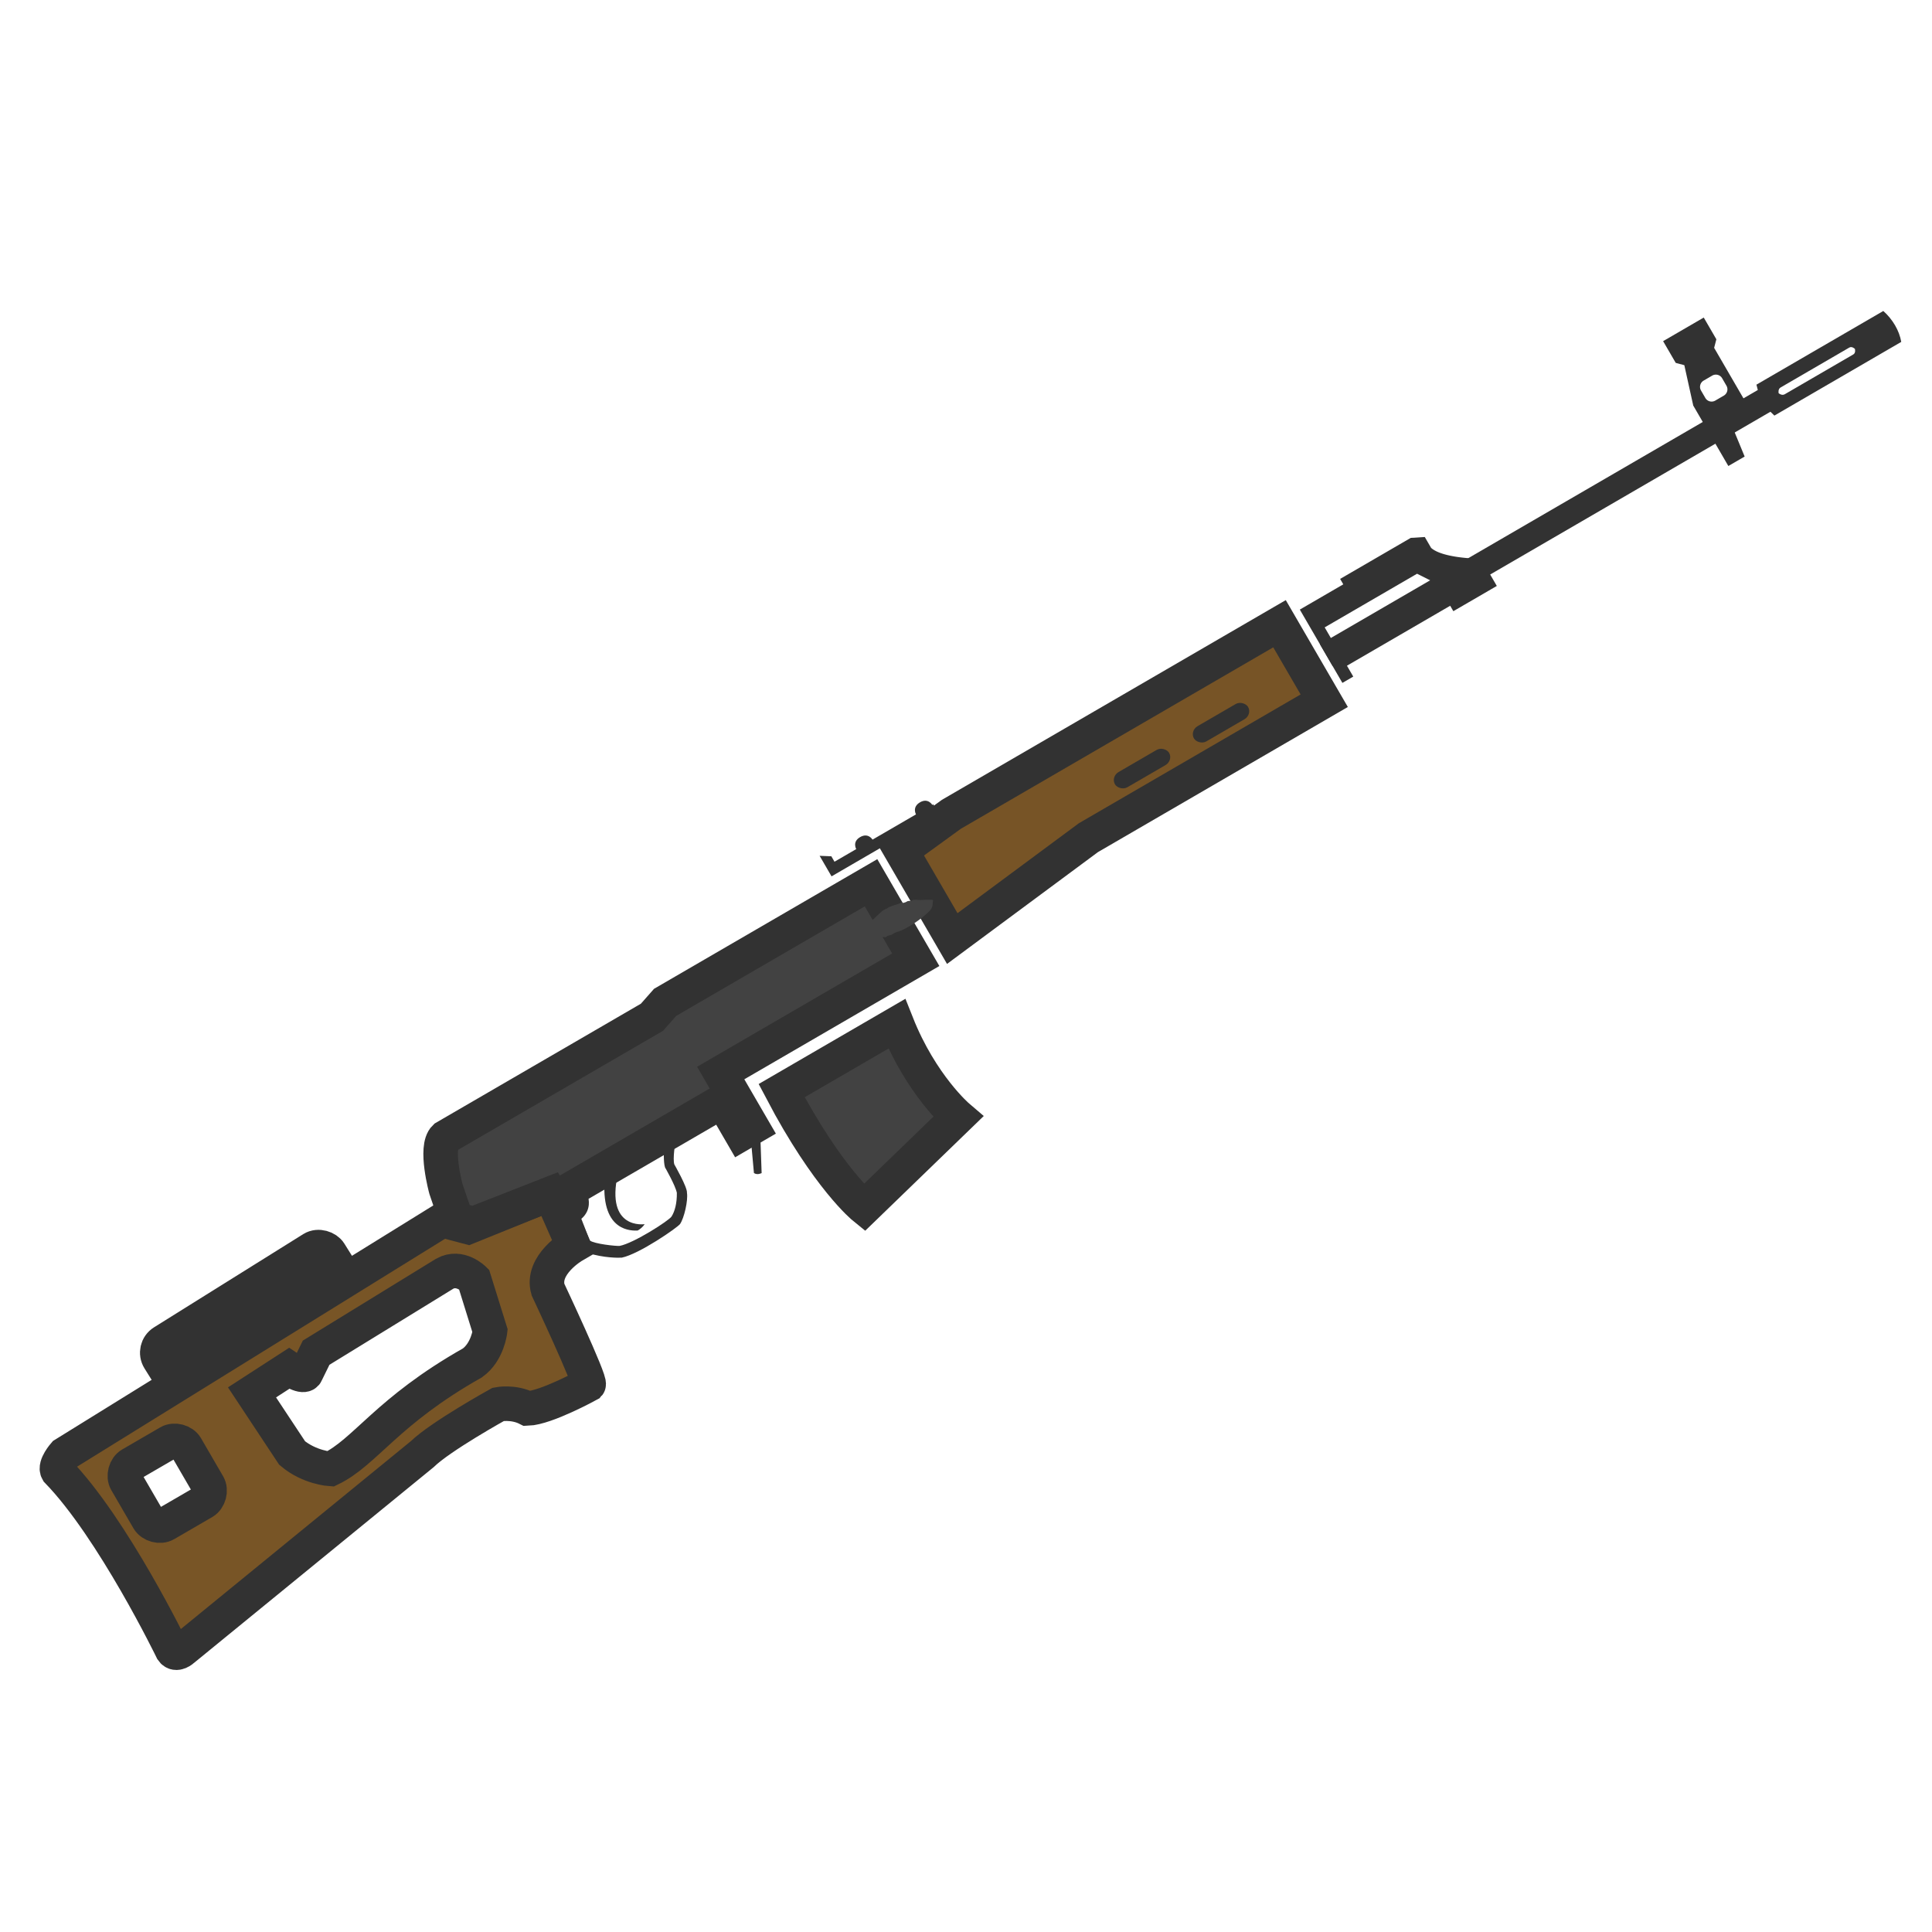 <?xml version="1.0" encoding="UTF-8" standalone="no"?>
<svg
   width="110"
   height="110"
   viewBox="0 0 110 110"
   fill="none"
   version="1.1"
   id="svg77"
   sodipodi:docname="svd.svg"
   inkscape:version="1.3 (0e150ed6c4, 2023-07-21)"
   xml:space="preserve"
   xmlns:inkscape="http://www.inkscape.org/namespaces/inkscape"
   xmlns:sodipodi="http://sodipodi.sourceforge.net/DTD/sodipodi-0.dtd"
   xmlns="http://www.w3.org/2000/svg"
   xmlns:svg="http://www.w3.org/2000/svg"><sodipodi:namedview
     id="namedview79"
     pagecolor="#505050"
     bordercolor="#ffffff"
     borderopacity="1"
     inkscape:pageshadow="0"
     inkscape:pageopacity="0"
     inkscape:pagecheckerboard="1"
     showgrid="false"
     inkscape:zoom="3.9590908"
     inkscape:cx="13.765787"
     inkscape:cy="88.025261"
     inkscape:window-width="1920"
     inkscape:window-height="1017"
     inkscape:window-x="-8"
     inkscape:window-y="-8"
     inkscape:window-maximized="1"
     inkscape:current-layer="g1"
     inkscape:showpageshadow="2"
     inkscape:deskcolor="#d1d1d1" /><defs
     id="defs75" /><g
     id="g1"
     transform="matrix(0.793,0,0,0.793,78.521,11.53)"><g
       id="g7"
       transform="rotate(14.853,-31.359,51.309)"><g
         id="g6"><g
           id="g5"><g
             id="g4"><g
               id="g3"><g
                 id="g2"><rect
                   width="14.436"
                   height="4.233"
                   x="-123.388"
                   y="8.449"
                   rx="0.902"
                   ry="0.902"
                   transform="rotate(-46.845)"
                   fill="#323232"
                   stroke="#323232"
                   stroke-width="2.481"
                   stroke-linecap="round"
                   stroke-miterlimit="10"
                   id="rect1" /><path
                   d="m -41.005,49.312 1.206,1.206 6.304,-6.304 -0.568,-0.568 -0.059,0.059 c 0,0 -0.427,-0.427 -0.896,0.042 -0.488,0.488 -0.061,0.916 -0.061,0.916 l -2.552,2.552 c 0,0 -0.427,-0.427 -0.907,0.052 -0.478,0.478 -0.05,0.905 -0.05,0.905 l -1.276,1.276 -0.319,-0.319 z"
                   fill="#323232"
                   id="path3-6"
                   style="stroke-width:0.226" /><rect
                   width="4.496"
                   height="1.262"
                   x="-46.264"
                   y="9.648"
                   rx="0.669"
                   ry="0.631"
                   fill="#323232"
                   id="rect7"
                   transform="rotate(-45)"
                   style="stroke-width:0.226" /><rect
                   ry="0.631"
                   rx="0.669"
                   y="9.679"
                   x="-39.705"
                   height="1.262"
                   width="4.496"
                   fill="#323232"
                   id="rect8"
                   transform="rotate(-45)"
                   style="stroke-width:0.226" /><rect
                   width="4.496"
                   height="1.262"
                   x="-33.145"
                   y="9.679"
                   rx="0.669"
                   ry="0.631"
                   fill="#323232"
                   id="rect9-3"
                   transform="rotate(-45)"
                   style="stroke-width:0.226" /><path
                   d="m -46.368,78.095 c 0,0 -2.618,1.142 -2.785,-3 l -0.784,0.773 c 0.725,3.582 2.821,2.908 3.19,2.804 0.15,-0.118 0.333,-0.407 0.379,-0.578 z"
                   fill="#323232"
                   id="path9-5"
                   style="stroke-width:0.226" /><path
                   d="m -52.514,77.913 1.354,-1.465 0.389,0.846 c 0,0 0.484,0.764 -0.089,1.596 l 0.982,1.345 c 0.367,0.162 1.935,-0.083 2.176,-0.171 0.948,-0.459 2.96,-2.672 3.06,-2.993 0.134,-0.425 0.132,-1.034 -0.068,-1.743 -0.227,-0.476 -1.287,-1.546 -1.287,-1.546 -0.222,-0.341 -0.414,-1.249 -0.414,-1.249 l 0.662,-0.722 c 0,0 0.111,1.243 0.344,1.594 0,0 1.331,1.343 1.395,1.732 0.232,0.524 0.27,1.818 0.096,2.299 -0.135,0.319 -2.276,2.83 -3.423,3.403 -0.21,0.073 -1.231,0.357 -2.453,0.303 z m 13.324,-5.516 c 0,0 -0.256,0.241 -0.535,0.138 l -0.826,-2.263 0.55,-0.55 z"
                   fill="#323232"
                   id="path10"
                   style="stroke-width:0.226" /><rect
                   ry="0.631"
                   rx="0.669"
                   y="11.422"
                   x="-49.508"
                   height="1.262"
                   width="4.496"
                   fill="#323232"
                   id="rect10"
                   transform="rotate(-45)"
                   style="stroke-width:0.226" /><g
                   id="g9"><g
                     id="g8"><path
                       d="M -60.486,81.545 -82.408,104.744 c 0,0 -0.48,0.972 -0.161,1.291 4.92,2.958 11.261,10.332 11.261,10.332 0.379,0.325 0.733,-0.253 0.733,-0.253 l 13.001,-17.957 c 0.947,-1.584 4.369,-4.867 4.369,-4.867 0,0 0.987,-0.483 2.09,-0.245 1.298,-0.389 3.809,-2.788 3.809,-2.788 0.13,-0.26 -4.566,-5.842 -4.566,-5.842 -0.957,-1.595 0.957,-3.509 0.957,-3.509 l -2.552,-3.19 -5.104,3.828 z m -17.117,22.679 2.233,-2.233 c 0.319,-0.319 0.957,-0.319 1.276,0 l 2.233,2.233 c 0.319,0.319 0.319,0.957 0,1.276 l -2.233,2.233 c -0.319,0.319 -0.957,0.319 -1.276,0 l -2.233,-2.233 c -0.319,-0.319 -0.319,-0.957 0,-1.276 z m 10.802,-11.163 7.467,-7.845 c 0.898,-0.876 2.136,-0.157 2.136,-0.157 l 2.065,3.287 c 0,0 0.227,1.514 -0.638,2.552 -5.047,4.924 -5.786,8.163 -7.896,9.968 0,0 -1.479,0.294 -2.95,-0.398 l -3.903,-3.471 2.125,-2.341 c 1.315,0.459 1.276,0 1.276,0 z"
                       stroke="#323232"
                       stroke-width="2.481"
                       id="path1-3"
                       style="fill:#785526;fill-opacity:1;stroke:#323232;stroke-opacity:1" /><path
                       d="m -59.529,81.226 1.276,-10e-7 4.785,-3.509 0.319,0.319 9.915,-9.915 1.914,1.914 0.638,-0.638 -3.19,-3.19 11.451,-11.451 -4.52,-4.52 -12.089,12.089 -0.638,1.276 -12.148,12.148 c -0.541,0.887 1.011,3.563 1.011,3.563 z"
                       stroke="#323232"
                       stroke-width="2.481"
                       id="path2"
                       style="fill:#424242;fill-opacity:1" /><path
                       d="m -8.84,29.261 -4.52,-4.52 -19.267,19.267 -2.808,3.446 5.158,5.158 7.593,-9.507 z"
                       stroke="#323232"
                       stroke-width="2.481"
                       id="path4"
                       style="fill:#775426;fill-opacity:1" /><path
                       d="M -8.897,26.699 16.808,0.994 l 0.345,0.194 7.448,-7.448 c -0.337,-0.739 -1.008,-1.411 -1.815,-1.815 l -7.448,7.448 0.194,0.345 -25.705,25.705 z M 17.072,-0.882 21.102,-4.913 c 0.156,-0.156 0.412,-0.008 0.412,-0.008 0,0 0.148,0.255 -0.009,0.412 l -4.03,4.03 c -0.176,0.168 -0.439,0.036 -0.439,0.036 0,0 -0.141,-0.271 0.035,-0.439 z"
                       fill="#323232"
                       id="path5-7"
                       style="stroke-width:0.226" /><path
                       d="m -3.122,19.077 1.595,1.595 2.552,-2.552 -1.595,-1.595 c 0,0 -2.639,0.692 -3.666,0.162 l -0.638,-0.638 -0.957,0.319 -4.147,4.147 0.319,0.319 -2.552,2.552 4.304,4.304 0.638,-0.638 -0.638,-0.638 6.38,-6.38 -0.957,-0.957 -6.38,6.38 -1.294,-1.294 5.423,-5.423 z m 11.183,-21.006 1.276,1.276 h 0.638 l 1.362,2.638 3.549,3.55 0.957,-0.957 -1.379,-1.811 1.216,-1.216 -3.955,-3.955 -0.003,-0.635 -1.276,-1.276 z M 11.6,0.061 12.101,-0.441 a 0.521,0.521 0 0 1 0.738,0 l 0.436,0.437 a 0.521,0.521 0 0 1 0,0.738 l -0.501,0.502 a 0.521,0.521 0 0 1 -0.738,0 l -0.436,-0.437 a 0.521,0.521 0 0 1 -1e-6,-0.738 z"
                       fill="#323232"
                       id="path6"
                       style="stroke-width:0.226" /><path
                       d="m -32.559,59.548 c 2.833,3.828 5.967,5.329 5.967,5.329 l -4.844,8.034 c 0,0 -3.079,-1.375 -7.881,-6.605 z"
                       stroke="#323232"
                       stroke-width="2.481"
                       id="path7-5"
                       style="fill:#424242;fill-opacity:1" /><rect
                       width="4.496"
                       height="1.262"
                       x="-42.949"
                       y="11.452"
                       rx="0.669"
                       ry="0.631"
                       fill="#323232"
                       id="rect11"
                       transform="rotate(-45)"
                       style="stroke-width:0.226" /></g></g><rect
                   ry="0.631"
                   rx="0.669"
                   y="11.452"
                   x="-36.39"
                   height="1.262"
                   width="4.496"
                   fill="#323232"
                   id="rect12"
                   transform="rotate(-45)"
                   style="stroke-width:0.226" /></g></g></g></g></g></g><path
       style="fill:#424242;fill-opacity:1;stroke:#424242;stroke-width:3.477;stroke-opacity:0"
       d="m -37.861,52.626 c 0.451,-0.332 0.916,-0.645 1.354,-0.995 0.306,-0.245 0.57,-0.551 0.876,-0.796 0.063,-0.05 0.166,-0.083 0.239,-0.119 0.097,-0.049 0.175,-0.118 0.279,-0.159 0.194,-0.077 0.399,-0.133 0.597,-0.199 0.04,-0.013 0.082,-0.021 0.119,-0.04 0.017,-0.008 0.021,-0.036 0.04,-0.04 0.37,-0.074 -0.076,0.105 0.358,-0.04 0.056,-0.019 0.102,-0.065 0.159,-0.08 0.101,-0.025 0.219,-0.007 0.319,-0.04 0.018,-0.006 0.021,-0.036 0.04,-0.04 0.162,-0.032 0.395,0 0.557,0 0.14,0 0.791,-0.042 0.876,0 0.047,0.024 0,0.106 0,0.159 0,0.302 -0.066,0.464 -0.279,0.677 -0.479,0.479 -1.361,1.091 -1.991,1.354 -0.706,0.294 0.179,-0.115 -0.438,0.159 -0.098,0.043 -0.18,0.117 -0.279,0.159 -0.061,0.026 -0.214,0.041 -0.279,0.08 -0.148,0.089 -0.021,0.08 -0.119,0.08"
       id="path5" /></g></svg>
